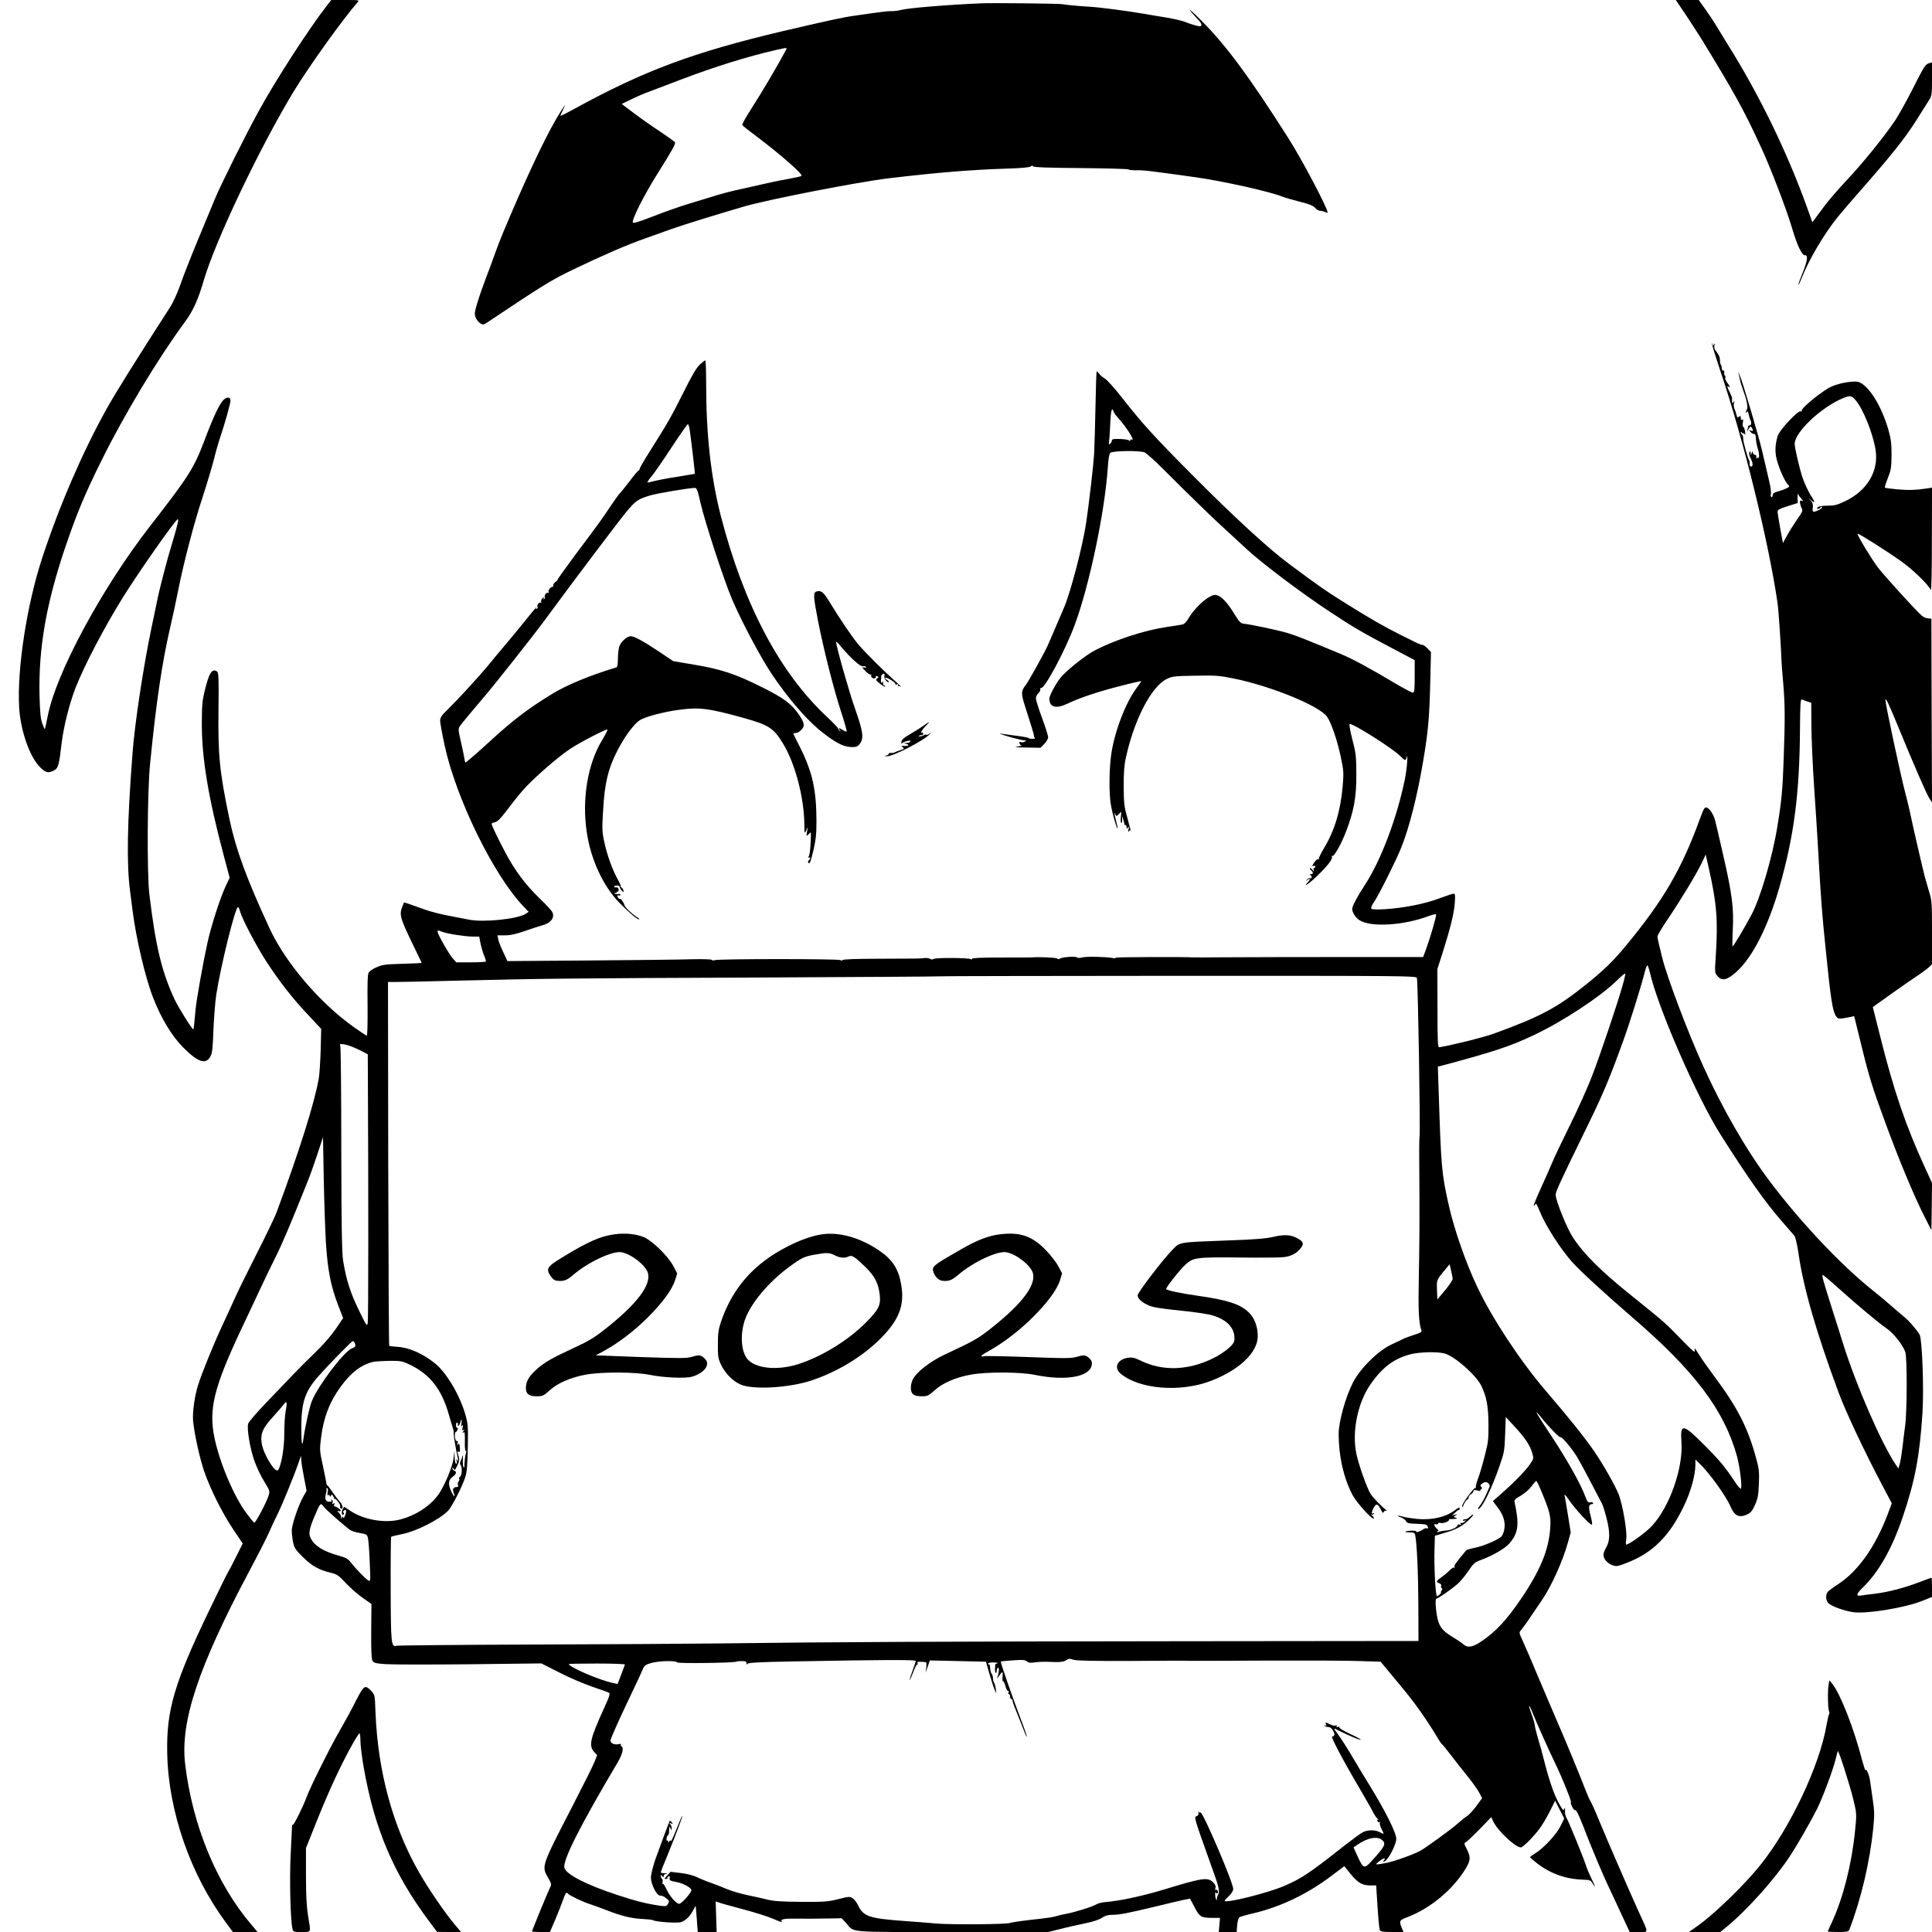 <?xml version="1.0" standalone="no"?>
<!DOCTYPE svg PUBLIC "-//W3C//DTD SVG 20010904//EN"
 "http://www.w3.org/TR/2001/REC-SVG-20010904/DTD/svg10.dtd">
<svg version="1.0" xmlns="http://www.w3.org/2000/svg"
 width="1576pt" height="1576pt" viewBox="0 0 1576 1576"
 preserveAspectRatio="xMidYMid meet">
<g transform="translate(0,1576) scale(0.1,-0.1)"
fill="#000000" stroke="none">
<path d="M2673 15723 c-154 -198 -421 -611 -562 -868 -109 -198 -310 -602
-359 -720 -23 -55 -87 -210 -143 -345 -56 -135 -119 -296 -140 -358 -22 -63
-58 -142 -83 -180 -270 -419 -446 -700 -519 -832 -194 -349 -383 -786 -522
-1209 -126 -383 -206 -903 -189 -1219 10 -183 82 -395 163 -482 51 -54 72 -60
121 -35 35 18 42 41 63 225 17 137 63 319 113 449 75 190 240 503 391 745 132
210 415 614 442 630 12 8 -2 -54 -43 -189 -38 -121 -108 -389 -125 -480 -6
-28 -26 -126 -46 -220 -65 -309 -137 -785 -154 -1020 -44 -574 -49 -900 -20
-1124 5 -42 14 -112 20 -156 28 -226 106 -558 169 -716 66 -169 152 -311 245
-404 120 -121 185 -142 222 -72 14 25 19 69 24 212 4 99 14 230 23 290 37 238
155 715 177 715 5 0 13 -17 18 -37 17 -62 133 -281 214 -407 110 -167 208
-294 336 -430 l111 -119 -4 -171 c-3 -94 -10 -198 -15 -230 -35 -202 -159
-596 -347 -1101 -15 -38 -86 -187 -159 -330 -73 -143 -151 -302 -174 -353 -23
-51 -72 -159 -110 -240 -68 -146 -164 -381 -194 -477 -29 -89 -48 -226 -42
-295 10 -106 54 -305 91 -414 51 -146 150 -344 238 -474 l76 -113 -56 -112
c-31 -62 -60 -117 -64 -122 -5 -6 -75 -148 -155 -315 -284 -591 -348 -811
-341 -1160 9 -473 188 -990 479 -1383 l57 -77 100 0 101 0 -53 63 c-283 333
-479 810 -538 1309 -40 345 107 788 522 1569 75 140 148 284 163 320 15 35 45
99 66 141 39 78 140 324 175 428 l19 55 3 -40 c1 -22 12 -86 23 -143 l20 -103
-24 -42 c-41 -70 -97 -234 -97 -282 0 -24 5 -68 11 -97 10 -46 21 -62 81 -121
73 -72 131 -104 228 -127 49 -12 63 -21 123 -86 38 -40 100 -94 138 -120 l69
-48 -2 -220 c-1 -151 2 -228 10 -242 10 -19 23 -23 109 -29 54 -4 361 -4 683
-1 l586 7 146 -74 c80 -41 201 -93 269 -116 68 -23 130 -45 137 -50 11 -6 2
-33 -39 -122 -118 -259 -129 -311 -79 -364 l21 -22 -20 -52 c-10 -28 -91 -189
-178 -358 -259 -502 -256 -495 -203 -589 29 -49 30 -55 17 -81 -16 -31 -147
-350 -147 -358 0 -3 33 -5 73 -5 l73 0 46 107 c25 60 53 132 63 160 16 50 27
63 39 45 7 -12 122 -67 171 -82 22 -7 85 -30 140 -51 128 -50 209 -69 300 -73
40 -2 77 -6 83 -10 22 -14 201 -26 229 -15 38 14 71 46 96 94 l22 40 9 -108 8
-107 77 0 77 0 -4 125 -4 125 25 -9 c14 -6 102 -30 196 -55 94 -25 203 -59
242 -76 78 -33 83 -34 74 -21 -9 16 29 22 132 20 54 -1 157 -1 228 1 l131 2
36 -39 c71 -80 -9 -73 866 -73 l783 0 97 24 c53 14 144 34 201 46 66 13 116
30 139 45 26 18 50 25 82 25 62 0 129 13 365 70 110 27 216 52 236 55 l37 7
37 -71 c42 -80 52 -85 149 -86 l58 0 -5 -58 -5 -57 73 0 73 0 4 56 c3 33 11
59 19 65 8 4 61 20 119 33 219 52 437 157 634 306 l102 77 45 -56 c62 -77 100
-101 164 -101 l51 0 11 -172 c6 -95 14 -181 18 -191 6 -14 21 -17 101 -17 l93
0 -15 35 c-22 54 -19 62 44 85 188 71 374 225 478 397 41 68 42 94 9 159 -23
45 -23 49 -7 57 9 5 60 53 112 106 l95 98 18 -39 c36 -74 179 -208 223 -208
17 0 103 86 152 152 22 29 60 93 84 141 l44 88 37 -73 37 -73 -32 -64 c-35
-70 -137 -178 -207 -221 -22 -14 -40 -27 -40 -30 0 -3 25 -24 55 -48 107 -84
234 -130 372 -135 63 -2 68 -4 84 -32 28 -49 20 -19 -11 43 -15 31 -34 75 -41
97 -21 66 -140 358 -159 391 -11 18 -17 45 -15 65 2 24 1 28 -5 14 -7 -17 -11
-13 -36 29 -42 71 -81 180 -121 333 -19 76 -46 175 -60 219 -13 45 -24 90 -24
99 0 10 -11 49 -25 88 -36 98 -24 95 15 -5 31 -77 130 -297 186 -413 50 -104
124 -288 119 -296 -8 -11 24 -71 34 -65 10 7 35 -48 116 -259 37 -93 96 -232
131 -310 36 -77 95 -204 132 -283 l66 -142 73 0 c85 0 85 -20 -2 171 -67 147
-252 572 -325 749 -28 69 -58 135 -66 147 -8 13 -25 51 -38 85 -36 96 -177
438 -239 578 -30 69 -96 224 -147 345 -50 121 -107 253 -126 294 -34 74 -34
74 -15 95 10 12 45 59 76 106 32 47 74 110 95 140 78 115 170 321 210 467 l23
82 -22 138 c-12 76 -25 149 -28 163 -4 16 10 2 36 -36 49 -74 177 -211 187
-201 4 4 -1 36 -11 72 -18 69 -16 95 10 95 9 0 13 5 10 10 -4 6 -15 8 -25 5
-15 -5 -22 5 -40 52 -36 98 -149 299 -273 486 -131 198 -155 242 -83 152 65
-81 148 -165 157 -160 10 7 94 -94 135 -162 19 -32 70 -125 112 -207 42 -81
83 -159 90 -172 7 -13 25 -68 38 -122 29 -112 28 -182 -5 -238 -12 -19 -21
-46 -21 -58 0 -33 32 -69 73 -84 33 -12 42 -10 115 18 213 82 349 217 467 462
57 118 94 252 95 337 l0 45 36 -35 c77 -73 216 -266 249 -346 34 -80 72 -98
139 -66 27 12 41 30 62 77 23 51 28 78 32 172 4 97 1 123 -22 207 -70 256
-154 419 -351 682 -45 61 -97 134 -114 163 -18 28 -34 52 -36 52 -2 0 -2 -10
0 -23 3 -15 -34 18 -113 100 -120 125 -144 146 -392 345 -259 207 -398 345
-490 485 -48 73 -140 301 -140 347 0 26 38 108 252 546 130 264 188 402 298
706 53 145 151 458 180 576 7 26 16 46 19 43 4 -2 13 -29 20 -59 64 -284 385
-1021 579 -1326 228 -359 361 -546 495 -700 51 -58 98 -113 106 -123 7 -9 22
-74 32 -143 41 -283 145 -643 329 -1139 56 -151 213 -484 348 -739 l84 -159
-32 -86 c-102 -269 -243 -468 -406 -574 -39 -25 -76 -53 -84 -62 -21 -25 -17
-76 9 -96 31 -26 126 -59 196 -70 108 -16 418 34 563 91 l82 33 0 78 c0 44 -2
79 -4 79 -2 0 -44 -15 -93 -34 -128 -49 -255 -82 -363 -96 -52 -6 -107 -13
-122 -16 -41 -6 -35 15 18 66 131 128 240 321 327 580 99 294 136 490 159 841
13 199 -2 601 -23 642 -11 21 -62 84 -97 119 -9 9 -51 45 -92 79 -41 35 -77
66 -80 69 -3 4 -61 52 -130 107 -255 207 -573 545 -820 872 -192 254 -391 599
-549 950 -124 273 -289 711 -331 875 -22 87 -40 166 -40 176 0 9 38 74 85 143
108 160 230 362 275 454 l34 72 23 -102 c68 -298 78 -432 59 -727 -9 -136 -9
-136 16 -164 35 -41 77 -31 150 34 132 117 258 365 351 685 121 419 167 769
170 1303 2 211 4 241 17 236 8 -4 29 -12 45 -17 l30 -10 1 -191 c1 -105 11
-333 23 -506 12 -173 26 -391 31 -485 25 -441 32 -533 66 -860 37 -369 53
-472 80 -513 14 -21 21 -24 58 -19 22 4 52 9 66 12 l25 6 58 -235 c63 -258 91
-349 195 -631 113 -309 240 -613 326 -780 l51 -100 3 193 2 192 -54 118 c-160
346 -260 641 -371 1087 l-58 230 24 17 c97 70 267 190 329 231 41 27 87 61
103 75 l27 26 0 257 c0 243 -1 263 -24 336 -13 43 -28 96 -34 118 -16 58 -108
459 -122 530 -7 33 -22 98 -35 145 -36 131 -165 735 -165 769 1 26 28 -31 111
-234 116 -283 223 -529 247 -567 l22 -33 -3 749 -2 749 -29 3 c-15 1 -37 11
-49 21 -52 46 -305 325 -357 392 -57 76 -174 270 -167 277 6 6 242 -144 356
-225 96 -68 224 -193 241 -234 5 -13 9 152 9 406 l1 429 -37 -6 c-95 -14 -155
-16 -246 -8 -53 5 -99 11 -102 14 -2 2 9 38 25 79 26 66 29 86 30 189 0 95 -5
131 -26 205 -50 173 -139 327 -217 376 -26 17 -43 19 -93 14 -66 -6 -144 -29
-184 -54 -103 -65 -223 -169 -213 -184 4 -6 1 -7 -7 -2 -20 12 -177 -156 -190
-204 -21 -78 -22 -127 -6 -192 19 -73 65 -176 90 -201 16 -16 15 -18 -11 -32
-15 -7 -47 -19 -70 -25 -33 -9 -43 -17 -43 -32 0 -11 -5 -17 -10 -14 -6 4 -8
16 -4 27 3 11 -3 59 -15 106 -11 48 -36 155 -55 237 -33 139 -160 568 -185
625 l-12 25 6 -25 c4 -14 8 -34 10 -45 2 -11 11 -40 20 -65 33 -89 46 -150 35
-170 -12 -23 -13 -40 -1 -21 6 10 11 4 16 -20 4 -19 10 -38 13 -44 11 -19 9
-45 -5 -45 -7 0 -13 -4 -13 -9 0 -5 -3 -18 -6 -28 -5 -15 -3 -15 7 2 18 30 19
31 29 15 14 -23 12 -30 -7 -23 -16 6 -16 5 -4 -10 7 -9 20 -17 27 -17 8 0 14
-6 15 -12 3 -45 8 -77 18 -108 13 -43 14 -83 2 -75 -5 3 -11 0 -14 -7 -2 -7
-2 -3 0 10 2 15 -2 22 -12 22 -8 0 -15 8 -16 18 0 14 -2 14 -9 -3 l-9 -20 0
20 c-1 16 -3 17 -10 6 -6 -9 -2 -27 11 -53 11 -21 17 -45 14 -54 -7 -20 -28
-8 -24 14 1 10 0 22 -4 27 -13 22 -48 149 -48 175 0 16 -4 32 -10 35 -5 3 -10
12 -10 18 0 7 4 6 10 -3 5 -8 10 -10 10 -5 0 6 5 3 10 -5 8 -11 9 -5 5 20 -3
19 -10 36 -15 38 -5 2 -6 17 -3 34 4 22 3 29 -5 24 -8 -5 -12 1 -12 15 0 18
-3 19 -15 9 -12 -10 -15 -7 -20 17 -4 15 -11 38 -17 49 -5 12 -7 32 -3 45 5
19 4 21 -4 9 -9 -13 -11 -12 -12 5 -1 11 -1 23 0 28 1 4 -8 25 -19 47 -22 44
-25 54 -10 45 16 -10 12 4 -11 34 -12 16 -19 34 -15 39 3 6 2 13 -3 17 -5 3
-8 14 -6 25 2 11 -1 19 -8 17 -7 -1 -12 8 -12 20 0 12 -4 25 -8 29 -4 4 -7 22
-7 39 0 20 -10 43 -25 61 -18 21 -24 36 -20 54 4 19 3 21 -5 10 -8 -12 -10
-13 -10 -1 0 8 -2 12 -5 9 -3 -3 29 -106 70 -229 185 -546 393 -1390 465
-1889 9 -62 28 -353 32 -465 0 -16 6 -100 14 -185 15 -177 16 -289 4 -620 -8
-246 -17 -343 -51 -550 -40 -249 -139 -587 -213 -725 -61 -113 -146 -255 -152
-255 -3 0 -3 62 1 138 9 175 -6 293 -80 614 -30 134 -60 259 -65 278 -14 50
-45 96 -68 102 -17 5 -24 -7 -55 -91 -149 -410 -295 -661 -600 -1031 -109
-132 -179 -200 -329 -321 -238 -191 -375 -264 -753 -401 -86 -31 -323 -90
-444 -111 -13 -2 -15 45 -15 318 l-1 320 42 130 c64 203 94 323 100 408 5 63
3 77 -9 77 -8 0 -62 -18 -121 -40 -118 -44 -285 -77 -443 -87 -71 -4 -103 -2
-108 5 -4 7 7 33 25 58 38 56 179 338 220 441 66 166 132 427 178 703 41 240
51 355 58 643 l6 248 -28 29 c-16 17 -35 30 -43 30 -8 0 -26 6 -40 13 -15 8
-76 38 -137 68 -129 64 -257 137 -473 273 -146 92 -195 126 -437 306 -168 125
-439 374 -769 705 -337 339 -428 439 -600 659 -54 69 -114 135 -132 147 -19
11 -41 30 -49 42 -8 11 -17 19 -19 16 -3 -3 -7 -133 -10 -289 -3 -157 -8 -330
-11 -385 -6 -94 -42 -406 -65 -560 -28 -188 -126 -563 -179 -688 -58 -135
-109 -255 -134 -312 -23 -53 -160 -300 -181 -325 -38 -47 -38 -68 -2 -179 48
-149 71 -224 71 -236 0 -5 4 -13 8 -16 4 -3 -6 -6 -23 -6 -16 0 -30 3 -30 7 0
3 -48 12 -107 19 -60 8 -115 15 -123 18 -8 2 -6 0 5 -5 29 -14 172 -52 192
-52 15 0 16 -2 3 -10 -8 -5 -23 -7 -32 -4 -13 4 -16 1 -12 -10 3 -9 11 -17 18
-18 6 0 -9 -4 -34 -8 -33 -5 -14 -7 71 -8 l117 -2 31 32 c17 17 31 42 31 54 0
12 -22 83 -50 158 -28 75 -50 146 -50 159 0 13 9 32 20 42 12 10 18 25 16 32
-3 7 0 12 6 10 30 -6 197 306 274 513 120 322 247 927 271 1291 4 66 11 106
20 115 18 17 236 20 279 4 15 -6 94 -77 174 -158 80 -81 204 -203 276 -272
112 -110 176 -169 394 -369 125 -114 444 -354 660 -496 204 -135 262 -169 522
-306 l178 -94 0 -132 c0 -114 -2 -133 -16 -133 -8 0 -75 35 -147 78 -203 121
-344 197 -437 236 -299 124 -358 148 -433 171 -79 24 -300 71 -362 77 -25 3
-37 15 -81 88 -53 86 -101 136 -141 146 -48 13 -168 -89 -230 -193 -14 -25
-34 -45 -46 -47 -12 -3 -71 -12 -132 -21 -181 -27 -423 -106 -587 -192 -75
-39 -239 -171 -279 -224 -42 -55 -89 -144 -89 -168 0 -71 53 -86 148 -41 105
50 253 99 435 145 92 24 167 41 167 38 0 -2 -18 -27 -39 -56 -89 -119 -178
-351 -206 -537 -17 -116 -20 -316 -4 -410 10 -67 49 -204 55 -198 2 2 -3 28
-11 58 -15 57 -19 88 -7 57 7 -17 9 -17 28 2 l21 19 -4 -43 c-3 -23 -1 -45 4
-48 5 -3 8 11 6 31 -1 20 0 28 3 17 3 -11 8 -27 11 -35 3 -8 5 -18 5 -22 -1
-5 2 -8 8 -8 5 0 10 -8 10 -17 0 -16 2 -16 11 -3 8 11 9 8 5 -15 -5 -20 -4
-25 3 -16 8 12 10 12 14 0 10 -32 -6 33 -30 121 -23 82 -26 115 -27 245 0 110
4 172 18 234 67 309 208 581 333 642 44 22 62 24 233 27 168 3 197 1 314 -23
309 -63 703 -225 762 -313 34 -50 84 -195 111 -327 24 -113 25 -127 15 -245
-18 -198 -66 -356 -152 -499 -26 -44 -45 -83 -41 -86 3 -4 0 -5 -7 -3 -6 1
-22 -12 -33 -30 -17 -26 -18 -31 -5 -26 9 3 16 1 16 -5 0 -6 -4 -11 -10 -11
-5 0 -7 -8 -4 -17 5 -16 3 -15 -10 1 -9 11 -18 17 -21 14 -3 -3 1 -11 10 -18
20 -17 19 -30 -2 -31 -11 0 -13 -3 -5 -6 6 -2 12 -11 12 -19 0 -7 -6 -11 -13
-8 -8 3 -20 -3 -27 -13 -12 -15 -12 -16 0 -5 26 23 34 12 9 -14 -48 -53 17 -7
84 59 82 80 121 133 111 149 -4 7 -3 9 1 5 14 -12 72 88 115 200 64 167 85
280 84 468 -1 145 -3 171 -32 280 -17 66 -27 123 -23 128 15 15 357 -201 416
-263 33 -35 42 -37 48 -12 15 57 4 -93 -13 -174 -65 -317 -195 -661 -324 -859
-64 -98 -106 -177 -106 -200 0 -27 28 -71 57 -90 93 -62 364 -45 572 34 28 10
53 16 55 12 6 -9 -43 -177 -79 -277 l-26 -71 -652 0 c-359 0 -780 -1 -937 -2
-157 -1 -287 -2 -290 -1 -58 5 -623 3 -626 -2 -3 -5 -15 -6 -27 -3 -51 10
-216 14 -247 5 -21 -6 -38 -6 -45 0 -13 11 -124 3 -141 -11 -6 -5 -15 -4 -21
2 -8 8 -151 14 -208 9 -5 -1 -117 -1 -247 -1 -157 0 -238 -3 -238 -10 0 -6 -5
-7 -12 -3 -18 11 -280 13 -301 2 -11 -6 -23 -6 -30 0 -7 6 -25 8 -42 7 -36 -5
-57 -5 -395 -6 -158 0 -269 -4 -276 -10 -7 -6 -15 -6 -18 -1 -6 11 -989 11
-1023 0 -13 -4 -25 -3 -28 2 -3 5 -74 7 -163 5 -86 -3 -460 -7 -830 -10 l-673
-5 -34 73 c-19 39 -38 87 -41 105 l-6 32 61 0 c45 0 89 10 164 36 56 20 117
39 135 44 74 18 110 64 87 110 -7 14 -53 64 -103 111 -116 113 -198 222 -276
367 -64 120 -116 229 -116 242 0 4 13 10 28 13 20 4 45 29 94 94 36 48 95 123
132 165 75 88 284 271 385 338 81 54 298 166 306 159 3 -3 -17 -43 -45 -89
-117 -194 -164 -480 -124 -747 32 -222 133 -439 264 -575 81 -83 146 -138 164
-138 6 0 -2 9 -19 19 -41 26 -99 81 -101 97 -2 15 -34 62 -34 51 0 -4 -6 -2
-14 5 -15 14 -11 32 5 23 5 -4 9 -1 9 6 0 6 -8 9 -20 6 -11 -3 -23 0 -27 5 -3
7 -1 8 5 4 7 -4 12 -2 12 4 0 6 4 9 8 6 4 -2 8 4 8 15 0 17 -9 23 -28 20 -5 0
-8 3 -8 8 0 5 11 8 24 7 13 0 22 -4 20 -7 -2 -4 5 -18 15 -30 16 -20 19 -21
17 -6 -1 10 -9 23 -17 28 -8 5 -11 9 -6 9 4 0 -6 24 -22 53 -44 77 -88 199
-111 305 -19 87 -20 108 -10 266 12 215 40 332 110 471 59 118 138 227 189
260 40 27 195 68 314 84 172 24 246 14 542 -68 198 -56 238 -82 315 -211 97
-161 169 -436 171 -653 1 -79 1 -81 15 -52 l14 30 -7 -40 c-6 -37 -5 -39 11
-22 10 9 19 17 20 17 3 0 -2 -117 -7 -156 -2 -17 -7 -36 -12 -44 -5 -9 -4 -11
3 -6 16 9 15 -7 0 -22 -9 -9 -9 -15 -1 -23 8 -8 18 20 37 100 21 90 26 136 26
239 0 252 -32 399 -127 592 -32 63 -59 118 -61 123 -2 4 6 7 18 7 11 0 32 11
46 26 31 30 27 56 -18 123 -64 92 -122 135 -302 225 -215 108 -337 148 -554
184 l-171 29 -113 76 c-129 86 -204 127 -232 127 -33 0 -84 -47 -96 -88 -5
-20 -10 -65 -10 -100 0 -41 -4 -64 -12 -66 -212 -64 -405 -143 -525 -217 -196
-120 -318 -213 -499 -379 -103 -95 -202 -180 -207 -180 -3 0 -7 15 -9 33 -3
17 -15 78 -28 135 -22 93 -23 106 -10 127 13 20 102 127 211 255 66 76 401
500 469 593 248 338 624 836 682 905 76 90 91 100 193 131 62 18 317 61 364
61 14 0 23 -22 45 -122 34 -151 192 -633 256 -783 62 -144 155 -327 255 -500
127 -219 327 -465 474 -582 118 -93 180 -125 244 -127 43 -1 52 3 71 27 34 45
26 101 -38 282 -48 134 -156 515 -156 549 0 5 17 -10 37 -35 83 -99 160 -168
182 -164 11 2 23 0 26 -5 3 -5 -4 -7 -16 -5 -20 4 -19 1 11 -30 18 -19 38 -31
44 -28 6 3 8 3 4 -2 -11 -12 11 -35 28 -28 7 3 11 9 8 14 -3 5 2 6 11 3 14 -6
14 -7 0 -18 -14 -10 -11 -16 24 -44 23 -18 41 -28 41 -22 0 5 -5 10 -11 10 -6
0 -8 10 -5 23 3 12 3 16 0 10 -9 -21 -21 -15 -18 10 1 12 3 27 3 33 1 7 7 14
15 17 11 4 13 0 10 -17 -2 -14 4 -30 16 -41 11 -10 20 -13 20 -8 0 6 -7 13
-15 17 -8 3 -15 10 -15 16 0 6 19 0 43 -14 23 -13 41 -29 40 -34 -2 -7 4 -9
14 -5 12 5 14 3 8 -8 -4 -8 -5 -11 0 -7 4 4 15 3 24 -3 9 -6 -4 6 -28 28 -101
88 -267 253 -321 318 -57 70 -146 201 -235 347 -47 78 -68 95 -105 83 -28 -9
-26 -42 14 -247 48 -240 127 -552 187 -735 28 -85 48 -157 45 -160 -3 -3 -17
2 -30 11 -33 21 -42 20 -25 -1 11 -16 11 -16 -1 -5 -8 7 -15 17 -15 22 0 4
-40 46 -89 92 -386 360 -679 915 -866 1638 -81 315 -120 663 -120 1078 0 105
-3 192 -7 192 -5 0 -25 -16 -46 -35 -26 -25 -65 -91 -133 -228 -99 -197 -125
-244 -272 -476 -47 -74 -85 -140 -85 -147 0 -7 -3 -12 -7 -11 -3 1 -37 -38
-74 -88 -38 -49 -74 -94 -81 -100 -6 -5 -42 -55 -79 -110 -73 -110 -75 -112
-288 -397 -81 -109 -144 -198 -141 -198 4 0 -3 -7 -15 -16 -12 -8 -21 -22 -20
-29 2 -8 0 -13 -3 -12 -13 4 -40 -27 -35 -40 3 -8 2 -12 -3 -9 -12 8 -34 -21
-27 -33 4 -5 1 -13 -5 -17 -8 -5 -9 -3 -4 7 8 12 6 12 -9 0 -9 -8 -15 -20 -12
-28 3 -8 2 -12 -3 -9 -12 8 -34 -21 -27 -33 4 -5 1 -13 -5 -17 -8 -5 -10 -2
-5 7 9 17 -14 -9 -107 -125 -40 -49 -106 -130 -147 -178 -41 -49 -104 -123
-138 -166 -78 -94 -244 -275 -329 -358 -51 -49 -63 -67 -63 -93 0 -17 16 -107
36 -199 93 -434 400 -1061 642 -1314 l44 -46 -23 -16 c-67 -43 -345 -72 -463
-48 -28 6 -103 20 -166 32 -63 12 -146 33 -185 47 -131 47 -178 63 -180 61 -1
-2 -9 -21 -17 -43 -21 -57 -11 -92 82 -284 44 -90 80 -165 80 -166 0 -1 -71
-5 -157 -7 -137 -4 -165 -7 -211 -28 -29 -12 -58 -32 -65 -44 -9 -15 -11 -89
-9 -269 1 -163 -1 -248 -8 -245 -5 1 -51 32 -102 68 -278 197 -558 524 -689
806 -189 409 -275 643 -328 894 -80 383 -94 516 -89 894 3 266 1 300 -13 309
-41 26 -65 -13 -101 -165 -19 -79 -22 -121 -22 -273 1 -280 55 -601 181 -1072
l46 -173 -36 -77 c-44 -95 -117 -324 -145 -453 -37 -168 -91 -473 -97 -545
-10 -108 -15 -159 -18 -162 -7 -6 -119 173 -151 240 -106 226 -156 431 -208
862 -20 168 -17 840 6 1065 50 506 98 829 166 1121 17 73 45 200 61 283 45
229 131 559 203 776 35 107 75 242 90 300 14 58 37 139 51 180 35 102 85 279
85 302 0 30 -28 33 -56 7 -33 -31 -83 -136 -161 -343 -81 -214 -127 -287 -441
-690 -391 -504 -762 -1191 -832 -1542 -12 -60 -23 -110 -25 -112 -1 -2 -11 19
-20 45 -14 37 -19 89 -23 228 -9 386 54 748 209 1208 93 274 160 435 295 707
186 377 464 838 680 1131 69 94 108 179 155 339 94 323 453 1078 732 1540 122
201 402 593 525 733 14 16 9 17 -101 17 l-115 0 -29 -37z m12466 -3230 c62
-75 140 -271 161 -404 26 -172 -68 -331 -248 -417 -65 -31 -87 -37 -144 -37
-40 0 -72 -5 -79 -12 -11 -11 -10 -13 4 -13 9 0 17 5 17 11 0 5 5 7 11 3 7 -4
-3 -14 -26 -25 -46 -22 -53 -19 -47 21 3 21 -2 38 -14 53 l-19 22 23 -19 c27
-24 28 -11 2 29 -25 36 -63 117 -78 165 -26 81 -62 237 -62 269 0 95 214 298
394 373 59 24 71 22 105 -19z m-6055 -90 c3 -10 16 -29 29 -43 75 -81 155
-209 117 -185 -5 3 -10 0 -10 -7 0 -9 -3 -9 -8 -2 -4 6 -37 12 -74 13 -54 2
-68 -1 -68 -12 0 -8 -6 -20 -14 -26 -12 -10 -13 -6 -9 21 3 18 7 84 10 146 4
104 14 137 27 95z m-3460 -135 c9 -55 47 -371 44 -373 -2 -1 -68 -12 -148 -25
-80 -12 -165 -29 -190 -36 -24 -7 -46 -11 -48 -9 -3 2 13 26 35 52 22 26 95
132 163 236 68 103 127 187 131 187 4 0 9 -15 13 -32z m9070 -576 c16 -18 17
-22 4 -17 -13 5 -16 2 -15 -17 2 -12 8 -33 14 -44 11 -19 6 -30 -40 -95 -28
-41 -65 -100 -82 -132 l-31 -57 -22 119 c-12 66 -22 128 -22 138 0 14 18 24
83 44 l82 26 -2 44 c0 24 1 37 4 29 3 -8 15 -25 27 -38z m-11087 -3533 c40
-16 189 -39 250 -39 l52 0 11 -57 c7 -32 20 -77 30 -100 10 -23 16 -44 12 -47
-3 -3 -58 -6 -123 -6 l-117 0 -30 34 c-32 37 -122 195 -122 215 0 14 2 14 37
0z m9628 -441 c-44 -155 -185 -573 -251 -743 -34 -88 -114 -266 -178 -395 -64
-129 -130 -268 -147 -310 -17 -41 -55 -127 -84 -190 -52 -113 -78 -181 -56
-150 12 18 12 19 45 -60 47 -113 166 -298 259 -403 65 -73 263 -255 491 -452
511 -439 753 -761 856 -1137 23 -87 43 -249 31 -261 -4 -4 -27 21 -49 56 -78
118 -122 172 -250 300 -173 174 -197 178 -186 27 16 -214 -96 -532 -242 -689
-50 -53 -185 -151 -209 -151 -3 0 -3 21 1 48 8 60 -28 269 -60 357 -29 75
-127 248 -204 360 -83 119 -200 265 -397 495 -203 237 -433 586 -554 841 -95
201 -188 469 -232 663 -60 269 -63 305 -84 953 l-6 182 43 11 c400 107 545
154 733 243 240 112 553 318 690 454 33 32 61 56 63 51 2 -4 -8 -49 -23 -100z
m-1677 65 c9 -17 29 -1237 22 -1293 -4 -31 -4 -124 -1 -510 1 -168 -1 -447 -5
-620 -6 -295 -1 -394 22 -455 4 -10 -14 -20 -61 -34 -37 -12 -79 -27 -93 -35
-15 -8 -52 -25 -82 -39 -111 -48 -265 -199 -324 -316 -61 -120 -116 -319 -116
-418 0 -183 40 -358 113 -498 33 -62 161 -204 173 -192 4 3 -2 14 -13 24 -10
10 -14 14 -7 10 7 -5 15 -3 20 4 4 8 3 9 -4 5 -17 -10 -15 10 4 45 18 35 33
34 54 -7 21 -41 20 -40 29 -25 5 8 15 10 22 7 8 -4 5 0 -6 8 -39 30 -106 101
-126 132 -30 50 -97 239 -115 327 -37 180 12 417 116 565 99 142 195 212 331
246 75 18 216 21 274 5 83 -23 259 -179 300 -266 41 -86 56 -165 57 -308 1
-128 -2 -151 -31 -263 -17 -68 -41 -149 -53 -180 -12 -31 -21 -64 -19 -72 2
-8 0 -12 -4 -8 -4 4 -32 -27 -62 -69 -37 -50 -51 -78 -44 -84 6 -5 9 -6 6 -3
-6 8 27 64 37 64 4 0 8 7 8 15 0 8 9 20 20 27 11 7 20 18 20 25 0 11 12 11 50
0 8 -2 11 -2 6 1 -4 2 -2 8 5 13 11 6 11 11 2 20 -10 10 -9 15 5 25 9 8 23 14
30 14 21 0 40 -23 32 -40 -4 -8 -18 -40 -31 -70 -13 -30 -35 -67 -47 -82 -13
-15 -19 -28 -14 -28 28 0 107 157 172 345 40 114 43 127 48 263 l5 143 76 -82
c83 -90 123 -150 141 -215 12 -40 11 -45 -20 -89 -36 -53 -134 -153 -234 -240
l-68 -60 37 -49 c49 -63 67 -122 56 -183 -5 -26 -17 -53 -28 -61 -38 -29 -142
-73 -208 -87 -37 -7 -71 -17 -75 -22 -85 -102 -101 -124 -94 -134 4 -7 3 -9
-3 -6 -5 4 -23 -7 -38 -23 -16 -16 -46 -42 -67 -56 -43 -30 -47 -40 -17 -49
12 -4 18 -12 15 -21 -3 -7 -1 -16 5 -20 6 -4 6 -11 -2 -20 -6 -8 -8 -14 -5
-14 4 0 1 -7 -8 -15 -8 -8 -19 -15 -24 -15 -12 0 -25 245 -20 389 l3 103 92
28 c89 26 136 53 197 113 34 34 30 46 -5 13 -13 -12 -30 -21 -36 -19 -6 2 -14
-1 -18 -6 -4 -7 1 -9 12 -5 16 5 16 4 -1 -10 -10 -8 -23 -13 -29 -9 -6 4 -7 1
-2 -7 6 -10 4 -12 -8 -7 -10 3 -17 2 -17 -3 0 -18 -50 -42 -94 -45 -24 -2 -50
-6 -56 -10 -6 -4 -14 -4 -17 -1 -4 3 0 6 7 6 8 0 5 7 -8 19 -25 21 -29 46 -7
37 8 -3 15 0 15 5 0 7 9 9 21 6 22 -6 69 11 69 25 0 4 3 7 8 7 4 -1 21 -1 37
1 25 1 27 3 10 9 -19 8 -19 8 0 20 18 11 18 11 -5 5 l-25 -6 25 23 c13 13 27
23 31 22 3 -1 6 5 6 12 0 11 -10 8 -33 -10 -79 -61 -194 -87 -319 -75 -44 5
-95 13 -114 19 -43 13 -53 7 -12 -7 16 -6 34 -19 40 -30 8 -15 22 -20 63 -21
86 -3 103 -5 110 -16 12 -16 9 -27 -4 -22 -7 2 -20 -1 -28 -8 -19 -16 -64 -30
-57 -18 3 5 -14 8 -40 7 -58 -4 -69 -14 -15 -14 35 0 42 -4 46 -22 14 -65 25
-306 26 -569 l1 -295 -1948 -2 c-1884 -2 -2873 -6 -3763 -18 -234 -3 -915 -7
-1515 -9 -600 -2 -1100 -7 -1112 -10 -42 -13 -45 21 -46 467 -1 229 1 419 4
422 3 3 41 12 85 21 117 22 305 117 379 191 31 31 116 198 140 274 14 42 18
100 21 242 3 175 2 193 -21 273 -46 158 -155 341 -248 415 -100 80 -212 129
-310 134 -31 2 -60 5 -62 8 -3 3 -6 672 -8 1486 l-2 1482 74 0 c40 0 249 4
465 10 742 18 956 20 2461 26 831 4 1512 8 1514 10 2 2 874 3 1937 4 1839 0
1934 0 1942 -17z m-8630 -586 l72 -37 1 -218 c5 -940 4 -1941 -1 -1971 -6 -35
-7 -33 -74 104 -69 142 -102 247 -127 401 -10 59 -14 283 -15 904 0 454 -4
834 -8 846 -6 20 -4 20 36 14 24 -4 76 -23 116 -43z m-269 -1582 c15 -220 39
-343 96 -493 l44 -114 -61 -90 c-36 -52 -103 -130 -162 -186 -55 -53 -139
-137 -186 -186 -47 -49 -147 -153 -222 -232 -76 -79 -140 -154 -144 -168 -11
-45 16 -204 51 -302 18 -52 55 -129 81 -170 44 -72 46 -78 36 -112 -17 -55
-108 -228 -118 -223 -5 2 -33 36 -62 75 -103 137 -220 412 -263 620 -47 229
-4 407 210 864 45 94 116 247 160 340 43 92 103 217 134 278 49 98 112 246
252 595 24 58 62 166 86 240 l44 133 6 -344 c4 -190 12 -426 18 -525z m9191
-287 c0 -10 -28 -52 -62 -93 l-63 -75 -3 75 c-3 85 -3 84 58 158 l45 54 12
-51 c7 -28 12 -59 13 -68z m3151 -80 c150 -135 327 -282 392 -327 54 -37 128
-131 149 -189 16 -45 15 -484 -1 -602 -6 -41 -15 -118 -21 -170 -6 -52 -16
-114 -22 -137 l-12 -42 -22 32 c-116 172 -321 642 -428 982 -13 44 -54 172
-90 285 -76 241 -87 280 -77 280 4 0 64 -50 132 -112z m-12107 -444 c10 -26 7
-31 -25 -44 -65 -27 -275 -304 -325 -429 -20 -49 -54 -203 -70 -315 -10 -70
-16 -29 -16 108 1 195 30 283 132 401 89 101 278 295 288 295 5 0 13 -7 16
-16z m451 -177 c162 -78 258 -200 315 -402 18 -60 34 -117 37 -125 3 -8 5 -22
4 -31 -2 -15 21 -155 35 -209 5 -20 4 -22 -6 -10 -9 12 -10 11 -5 -7 4 -14 2
-23 -4 -23 -6 0 -12 23 -12 53 l-2 52 -7 -60 c-7 -65 -71 -219 -120 -291 -68
-98 -188 -177 -320 -210 -123 -31 -293 -1 -401 71 -28 20 -52 34 -53 33 -1 -2
-6 -12 -13 -24 -11 -21 -1 -56 11 -36 3 6 2 12 -3 14 -5 1 -3 8 4 15 20 18 25
-5 9 -42 -7 -16 -13 -23 -14 -15 0 13 -1 13 -11 0 -9 -13 -10 -13 -6 0 2 8 -5
25 -17 38 -17 19 -17 22 -3 16 9 -3 17 -2 17 3 0 10 -42 38 -52 35 -4 -1 -4 6
-1 15 5 12 3 14 -7 8 -10 -6 -12 -4 -7 8 3 9 1 19 -5 23 -7 4 -8 3 -4 -4 5 -8
-1 -12 -18 -12 -30 0 -39 23 -27 67 5 17 7 34 3 37 -3 3 0 6 6 6 8 0 9 -11 5
-32 -4 -22 -3 -29 5 -24 7 4 12 1 12 -6 0 -10 2 -10 9 1 7 11 10 11 17 0 5 -8
9 -17 9 -21 0 -5 3 -7 7 -5 10 4 50 -52 43 -62 -3 -5 -1 -12 4 -15 23 -14 19
27 -5 52 -14 15 -43 53 -64 84 -21 31 -39 55 -42 53 -2 -2 -4 4 -5 13 -1 9
-14 75 -29 145 -27 123 -27 132 -15 228 20 166 71 296 162 420 85 115 165 176
264 200 17 4 75 7 130 8 94 1 105 -1 170 -32z m-1015 -379 c-6 -33 -11 -114
-11 -179 1 -116 -23 -259 -50 -300 -22 -33 -122 130 -135 221 -10 75 9 120 88
207 39 43 80 91 92 106 26 36 31 20 16 -55z m1434 -100 c-4 -26 -3 -30 5 -18
9 12 10 9 5 -14 -6 -23 -4 -27 7 -21 11 7 11 5 -1 -10 -9 -11 -10 -16 -2 -11
14 8 15 5 14 -87 -1 -37 3 -65 8 -62 5 3 5 -9 -1 -27 -5 -18 -9 -53 -10 -78 0
-33 -3 -40 -9 -25 -4 11 -6 40 -4 65 2 25 1 36 -2 25 -3 -11 -10 -30 -16 -42
-8 -17 -8 -26 1 -37 14 -17 8 -89 -8 -94 -6 -2 -8 -8 -5 -13 3 -6 1 -16 -5
-23 -6 -7 -9 -21 -5 -30 4 -10 1 -16 -7 -16 -31 0 -40 -15 -29 -45 17 -46 4
-39 -19 9 -27 59 -24 93 11 119 31 23 36 42 13 51 -8 3 -15 11 -15 18 0 9 3 9
10 -2 11 -17 11 -16 34 33 14 31 15 44 7 69 -14 39 -14 41 2 35 9 -3 11 6 8
35 -2 30 -6 37 -13 27 -7 -10 -8 -8 -5 9 3 12 2 20 -3 17 -4 -3 -11 2 -14 11
-9 23 -7 64 3 64 5 0 11 9 14 20 3 11 1 18 -4 14 -5 -3 -9 7 -9 21 0 15 4 24
10 20 6 -4 8 -11 5 -16 -4 -5 -2 -9 3 -9 6 0 13 11 16 25 9 36 16 31 10 -7z
m8806 -545 c73 -174 82 -211 76 -303 -11 -181 -80 -349 -241 -586 -116 -170
-201 -261 -316 -340 -74 -51 -116 -59 -152 -27 -12 11 -47 35 -77 53 -77 47
-100 69 -121 116 -22 48 -38 204 -21 204 14 0 124 77 175 122 20 18 59 65 85
103 42 63 53 72 103 90 91 33 195 93 229 132 76 86 85 155 45 340 -4 17 5 27
50 52 31 18 68 50 87 75 18 25 36 45 40 46 3 0 21 -35 38 -77z m-9925 -139
c17 -21 145 -134 208 -183 10 -8 46 -20 80 -26 59 -10 62 -12 69 -45 4 -19 11
-106 14 -194 7 -155 7 -158 -12 -148 -21 11 -104 97 -145 150 -20 26 -40 37
-99 53 -124 35 -193 78 -226 142 -19 35 -11 78 33 181 48 112 46 111 78 70z
m6115 -1244 c22 -7 180 -10 440 -9 394 3 463 3 505 1 11 0 292 0 625 2 333 1
679 0 769 -4 l163 -5 25 -30 c14 -17 42 -50 62 -75 130 -155 170 -205 240
-304 43 -61 98 -145 122 -186 24 -41 47 -77 52 -78 4 -2 39 -45 77 -95 39 -51
99 -127 134 -170 34 -42 75 -99 90 -126 l26 -49 -47 -65 c-27 -36 -61 -73 -78
-83 -16 -10 -50 -37 -75 -60 -44 -41 -265 -201 -307 -223 -64 -33 -208 -84
-273 -97 -97 -18 -97 -18 -62 11 34 28 63 35 42 10 -11 -13 -10 -14 4 -9 30
11 96 138 96 184 0 49 -90 229 -220 440 -46 74 -99 162 -118 195 -52 90 -113
185 -145 228 -33 43 -32 44 20 17 76 -38 173 -79 173 -71 0 4 -41 26 -91 49
-50 23 -88 46 -84 52 4 6 -1 7 -11 3 -12 -4 -15 -3 -10 5 5 8 2 10 -8 6 -8 -3
-30 1 -47 10 -40 20 -40 20 -32 -1 5 -12 3 -14 -8 -8 -8 5 -11 5 -6 -1 5 -5
13 -10 18 -10 5 -1 15 -2 22 -3 19 -2 48 -48 41 -65 -3 -9 -10 -13 -15 -10
-25 15 80 -185 230 -439 44 -76 91 -157 102 -180 12 -23 29 -48 38 -55 9 -8
10 -11 4 -7 -9 4 -11 1 -7 -9 3 -9 11 -13 17 -9 6 3 7 1 3 -5 -4 -6 3 -29 14
-52 23 -45 23 -46 -16 -25 -38 20 -97 19 -137 -1 -18 -9 -81 -56 -142 -103
-294 -232 -354 -272 -496 -334 -137 -59 -489 -147 -489 -122 0 3 16 21 35 39
21 20 35 43 35 57 0 51 -248 631 -267 624 -6 -2 -14 1 -17 8 -3 7 -3 2 0 -10
3 -15 -1 -23 -15 -28 -22 -7 -21 -11 111 -380 76 -211 81 -231 62 -266 -7 -15
-10 -30 -6 -34 4 -5 2 -5 -4 -2 -6 3 -11 21 -11 39 -1 18 1 27 4 20 3 -6 9
-10 13 -7 5 3 7 12 4 20 -4 8 -11 12 -16 9 -6 -4 -8 2 -3 15 4 15 -1 28 -19
46 -44 44 -85 38 -406 -60 -172 -52 -359 -92 -474 -101 -27 -2 -58 -10 -70
-17 -29 -19 -168 -63 -241 -77 -33 -6 -75 -16 -94 -22 -19 -6 -70 -14 -115
-19 -124 -13 -239 -28 -256 -35 -29 -12 -477 -15 -600 -5 -69 6 -188 16 -265
21 -279 20 -332 37 -372 122 -12 26 -34 55 -47 63 -24 16 -31 15 -118 -7 -84
-21 -113 -23 -303 -22 -159 1 -226 6 -274 18 -36 9 -110 26 -165 37 -56 12
-130 34 -166 49 -36 16 -94 38 -130 51 -36 12 -87 33 -113 46 -29 14 -81 28
-132 34 l-85 10 -25 -27 c-29 -32 -29 -31 -10 -31 8 0 12 4 10 8 -3 4 1 9 9
12 9 4 12 0 9 -13 -5 -19 2 -23 67 -35 47 -10 110 -45 110 -63 0 -22 -80 -112
-100 -112 -24 0 -77 62 -105 122 -12 26 -25 45 -28 41 -4 -3 -5 4 -2 15 2 12
0 24 -6 27 -5 4 -9 14 -8 23 0 11 3 12 6 5 2 -7 9 -13 14 -13 6 0 8 4 4 9 -3
5 5 12 17 14 17 3 14 5 -9 6 -18 0 -33 4 -33 8 0 3 23 63 52 132 73 179 128
325 124 329 -2 2 -20 -39 -40 -90 -37 -93 -55 -132 -56 -113 0 6 -5 3 -10 -5
-7 -11 -10 -11 -10 -2 0 7 -4 11 -9 8 -4 -3 -6 6 -3 19 2 14 8 25 12 25 4 0 7
12 8 28 0 43 3 49 12 27 9 -20 9 -20 9 1 1 11 -5 26 -11 33 -11 12 -10 13 6 7
16 -5 17 -4 6 9 -7 9 -14 14 -16 13 -4 -5 -80 -209 -118 -316 -20 -57 -36
-123 -36 -147 0 -57 48 -151 76 -148 11 1 33 -8 48 -21 26 -20 27 -25 16 -45
-11 -21 -16 -23 -63 -17 -101 14 -194 36 -345 86 -255 83 -424 169 -438 224
-15 60 131 348 432 855 42 71 55 123 34 136 -6 4 -8 10 -5 15 3 4 -4 6 -15 3
-35 -9 -70 5 -70 29 0 12 56 139 124 283 69 143 131 277 139 297 13 32 23 39
68 52 60 18 204 22 214 5 7 -10 473 -4 484 7 2 2 22 4 43 4 29 0 38 -4 38 -17
0 -13 3 -15 8 -5 6 9 93 14 358 19 759 14 1014 15 1014 4 0 -6 -11 -40 -25
-77 -14 -36 -25 -71 -24 -78 0 -6 12 22 28 62 15 40 30 69 34 65 5 -4 5 0 2 8
-4 12 1 15 27 13 18 -1 37 -2 41 -3 5 0 6 -20 3 -43 l-6 -43 18 50 17 50 55
-1 c30 -1 133 -3 229 -5 l174 -4 27 -95 c15 -52 34 -111 42 -130 l16 -35 -5
40 c-3 22 -10 44 -14 50 -5 5 -9 21 -9 35 0 14 -5 31 -11 37 -5 5 -11 26 -12
46 -1 19 -5 33 -9 30 -5 -2 -8 1 -8 6 0 7 20 11 48 10 26 -1 39 -3 30 -6 -10
-2 -18 -8 -19 -11 -4 -39 -3 -64 3 -68 4 -3 8 4 8 15 0 11 5 23 11 27 12 7 9
-43 -6 -81 -4 -11 2 -5 14 13 27 42 34 41 29 -7 -2 -22 0 -37 4 -35 4 3 13
-15 20 -40 6 -25 16 -42 22 -39 5 4 7 -1 3 -10 -3 -10 -2 -17 3 -17 6 0 10 -9
10 -20 0 -11 5 -20 10 -20 6 0 10 -6 10 -14 0 -8 13 -45 29 -82 15 -38 41
-102 56 -142 15 -40 29 -71 31 -69 3 2 -12 46 -32 98 -78 204 -185 510 -180
516 0 1 45 5 99 9 81 6 100 4 115 -9 13 -12 28 -13 67 -7 28 4 88 6 135 3 63
-3 91 0 110 10 32 19 29 19 70 7z m-3662 -38 c-1 -4 -16 -42 -31 -83 l-29 -76
-36 8 c-112 23 -362 131 -362 155 0 2 104 4 231 4 127 0 229 -4 227 -8z m6178
-1433 c32 -30 22 -51 -89 -172 -58 -64 -67 -60 -113 41 l-33 72 29 20 c82 59
168 75 206 39z"/>
<path d="M5010 5691 c-115 -16 -218 -62 -425 -189 -124 -75 -133 -92 -93 -152
18 -26 32 -36 57 -38 51 -5 75 4 129 50 120 103 320 196 391 183 83 -15 201
-109 217 -171 25 -99 -93 -253 -346 -453 -92 -73 -141 -102 -250 -152 -190
-88 -253 -124 -317 -183 -60 -55 -83 -96 -83 -149 0 -48 25 -67 88 -67 48 0
56 4 105 48 66 60 171 106 298 129 128 23 400 22 519 -2 110 -23 291 -31 345
-15 99 29 150 96 109 142 -33 35 -49 39 -105 21 -49 -14 -89 -14 -421 -3
l-368 14 65 35 c116 63 247 163 356 271 121 120 201 229 226 307 l17 55 -29
56 c-40 79 -167 205 -238 238 -63 28 -156 38 -247 25z"/>
<path d="M6692 5689 c-75 -13 -162 -44 -256 -91 -279 -139 -456 -336 -553
-615 -22 -66 -27 -96 -27 -188 -1 -99 2 -116 25 -166 33 -70 95 -134 158 -162
100 -46 398 -29 583 33 213 72 409 191 559 339 154 154 200 274 170 444 -22
127 -71 203 -181 277 -157 107 -334 155 -478 129z m118 -169 c43 -22 81 -25
111 -10 27 15 50 0 136 -83 80 -78 109 -134 120 -236 8 -80 -12 -117 -116
-222 -140 -139 -335 -262 -526 -329 -169 -60 -351 -50 -429 24 -61 57 -73 214
-26 339 49 130 189 297 349 416 108 80 130 91 215 106 100 18 122 18 166 -5z"/>
<path d="M8155 5691 c-94 -12 -183 -46 -315 -122 -200 -114 -230 -136 -230
-162 0 -42 41 -92 79 -95 51 -5 75 4 129 50 122 104 319 196 391 183 83 -15
201 -109 217 -171 25 -97 -86 -245 -326 -437 -122 -97 -146 -111 -390 -225
-125 -58 -241 -150 -266 -209 -20 -46 -18 -97 4 -116 12 -11 36 -17 70 -17 48
0 56 4 105 48 66 60 171 106 298 129 128 23 401 22 519 -2 248 -51 444 -19
465 76 5 22 2 36 -11 51 -33 35 -49 39 -105 21 -49 -14 -87 -15 -401 -3 -190
7 -353 10 -361 7 -8 -3 -18 -3 -21 0 -3 4 23 23 59 42 116 64 247 164 355 271
123 121 203 230 227 307 l17 55 -29 56 c-17 32 -61 90 -99 129 -113 120 -214
155 -381 134z"/>
<path d="M10385 5670 c-61 -14 -149 -21 -375 -29 -401 -15 -384 -12 -445 -75
-80 -81 -284 -349 -285 -372 0 -27 34 -58 91 -83 34 -15 101 -26 250 -41 113
-11 233 -29 270 -40 116 -35 179 -100 179 -186 0 -32 -7 -44 -47 -81 -26 -24
-83 -62 -127 -83 -203 -100 -412 -107 -592 -19 -52 25 -69 28 -105 23 -85 -14
-115 -80 -58 -129 151 -127 484 -155 732 -61 234 88 387 233 387 366 0 80 -27
150 -75 196 -68 66 -178 101 -414 134 -135 19 -246 42 -258 54 -8 7 109 156
159 202 61 56 89 60 447 56 162 -2 320 -1 352 3 63 7 109 32 143 78 25 33 16
52 -35 78 -52 28 -106 30 -194 9z"/>
<path d="M13759 15628 c48 -73 107 -164 131 -203 261 -428 334 -560 468 -850
83 -177 217 -526 261 -678 41 -138 81 -223 104 -219 28 5 21 -48 -18 -142 -19
-47 -35 -91 -35 -98 1 -7 11 14 24 47 60 154 183 363 298 506 29 36 114 135
189 220 250 285 359 422 448 563 49 78 98 156 110 174 19 30 21 48 21 168 l0
135 -22 -6 c-33 -10 -40 -21 -138 -215 -49 -96 -111 -207 -137 -247 -86 -129
-268 -355 -398 -492 -69 -74 -153 -171 -185 -215 -33 -45 -68 -92 -78 -105
l-18 -24 -48 134 c-161 445 -389 913 -641 1314 -44 72 -91 148 -104 170 -13
22 -48 75 -79 118 l-55 77 -94 0 -93 0 89 -132z"/>
<path d="M8010 15733 c-271 -11 -602 -38 -665 -55 -22 -6 -56 -10 -75 -9 -31
1 -106 -9 -312 -39 -85 -12 -225 -43 -568 -123 -733 -173 -1136 -323 -1705
-635 -60 -33 -111 -59 -113 -57 -2 2 6 21 18 44 37 74 14 43 -51 -66 -102
-175 -252 -494 -432 -923 -20 -47 -50 -125 -68 -175 -17 -49 -50 -139 -74
-200 -23 -60 -55 -151 -70 -202 -25 -82 -26 -96 -15 -123 7 -17 24 -39 37 -47
22 -14 26 -14 61 9 460 307 516 342 703 432 231 111 435 200 579 250 58 21
155 55 215 77 108 38 364 117 600 186 199 57 921 198 1170 228 390 47 681 71
979 80 107 3 175 10 184 17 10 8 15 9 20 1 5 -8 127 -12 390 -14 211 -2 386
-7 388 -11 3 -5 31 -7 62 -7 56 2 107 -4 479 -56 224 -31 619 -119 716 -160
18 -7 80 -25 138 -40 77 -19 110 -32 126 -50 12 -14 32 -25 43 -25 12 0 30 -5
41 -10 10 -6 19 -8 19 -4 0 36 -210 434 -321 608 -316 497 -506 754 -702 951
-71 72 -116 112 -99 90 16 -22 44 -53 61 -70 17 -16 31 -37 31 -46 0 -15 -6
-16 -42 -8 -22 6 -62 18 -87 29 -25 10 -93 26 -151 36 -58 9 -141 23 -185 31
-147 25 -359 53 -445 58 -89 5 -191 15 -225 21 -28 5 -563 11 -655 7z m-1601
-385 c-60 -114 -199 -349 -271 -460 -49 -76 -87 -142 -83 -148 3 -6 57 -48
118 -94 201 -152 379 -308 365 -321 -3 -4 -55 -15 -114 -26 -60 -10 -154 -30
-209 -43 -55 -13 -145 -33 -200 -45 -55 -12 -143 -35 -195 -52 -52 -16 -147
-45 -210 -64 -63 -19 -189 -63 -280 -99 -116 -45 -166 -60 -168 -51 -7 28 90
220 200 396 135 216 151 246 143 260 -4 5 -61 46 -128 91 -67 44 -163 112
-214 151 l-92 69 79 38 c43 21 109 50 147 63 37 14 156 59 263 100 265 101
544 188 765 238 103 23 98 23 84 -3z"/>
<path d="M7539 9844 c-19 -14 -68 -45 -109 -69 -57 -33 -76 -50 -77 -67 -1
-13 1 -18 5 -12 4 6 22 15 41 19 23 5 31 4 27 -4 -4 -6 -19 -12 -34 -12 -24
-2 -24 -2 -4 -6 33 -7 27 -20 -10 -18 -27 2 -29 0 -14 -11 15 -11 13 -13 -21
-24 -21 -7 -42 -15 -48 -19 -5 -3 -18 -4 -27 -3 -10 2 -18 -1 -18 -7 0 -5 -10
-12 -22 -14 -18 -3 -16 -5 8 -6 49 -2 308 132 350 182 19 22 19 22 -2 4 -11
-9 -23 -14 -27 -11 -3 3 -12 2 -19 -2 -7 -5 -22 -10 -33 -11 -16 -2 -17 -1 -5
6 8 5 18 7 22 5 4 -3 8 2 8 11 0 9 -5 13 -11 9 -18 -11 6 29 37 59 34 34 28
34 -17 1z"/>
<path d="M14917 2020 c-9 -45 -7 -190 2 -215 5 -11 5 -24 1 -30 -4 -5 -13 -44
-20 -85 -56 -332 -296 -839 -541 -1145 -128 -160 -376 -400 -512 -496 l-70
-49 128 0 128 0 46 37 c170 139 397 392 523 583 62 95 167 278 221 385 45 90
132 324 151 405 8 34 16 64 18 66 7 6 96 -273 124 -386 30 -121 31 -127 15
-277 -27 -263 -97 -538 -187 -732 -19 -41 -34 -75 -34 -77 0 -2 38 -4 84 -4
71 0 85 3 91 17 96 248 168 554 196 831 10 106 10 138 -4 230 -9 59 -18 125
-21 147 -4 46 -31 114 -38 95 -2 -7 -14 30 -28 81 -65 254 -176 539 -243 623
l-24 29 -6 -33z"/>
<path d="M2952 1973 c-11 -16 -39 -66 -62 -113 -23 -47 -79 -148 -123 -225
-76 -131 -238 -457 -266 -535 -27 -73 -104 -229 -111 -225 -5 3 -8 -5 -8 -18
0 -12 -5 -114 -11 -227 -10 -196 -2 -539 15 -604 6 -25 9 -26 75 -26 80 0 76
-11 52 133 -12 74 -17 163 -17 327 l0 225 98 245 c97 240 192 444 284 607 26
46 50 83 55 83 4 0 7 -27 7 -59 0 -33 11 -126 25 -208 88 -508 244 -877 539
-1270 l61 -82 98 -1 98 0 -54 64 c-73 86 -211 287 -286 418 -216 376 -338 822
-358 1308 -5 145 -5 145 -36 178 -38 39 -50 40 -75 5z"/>
</g>
</svg>
